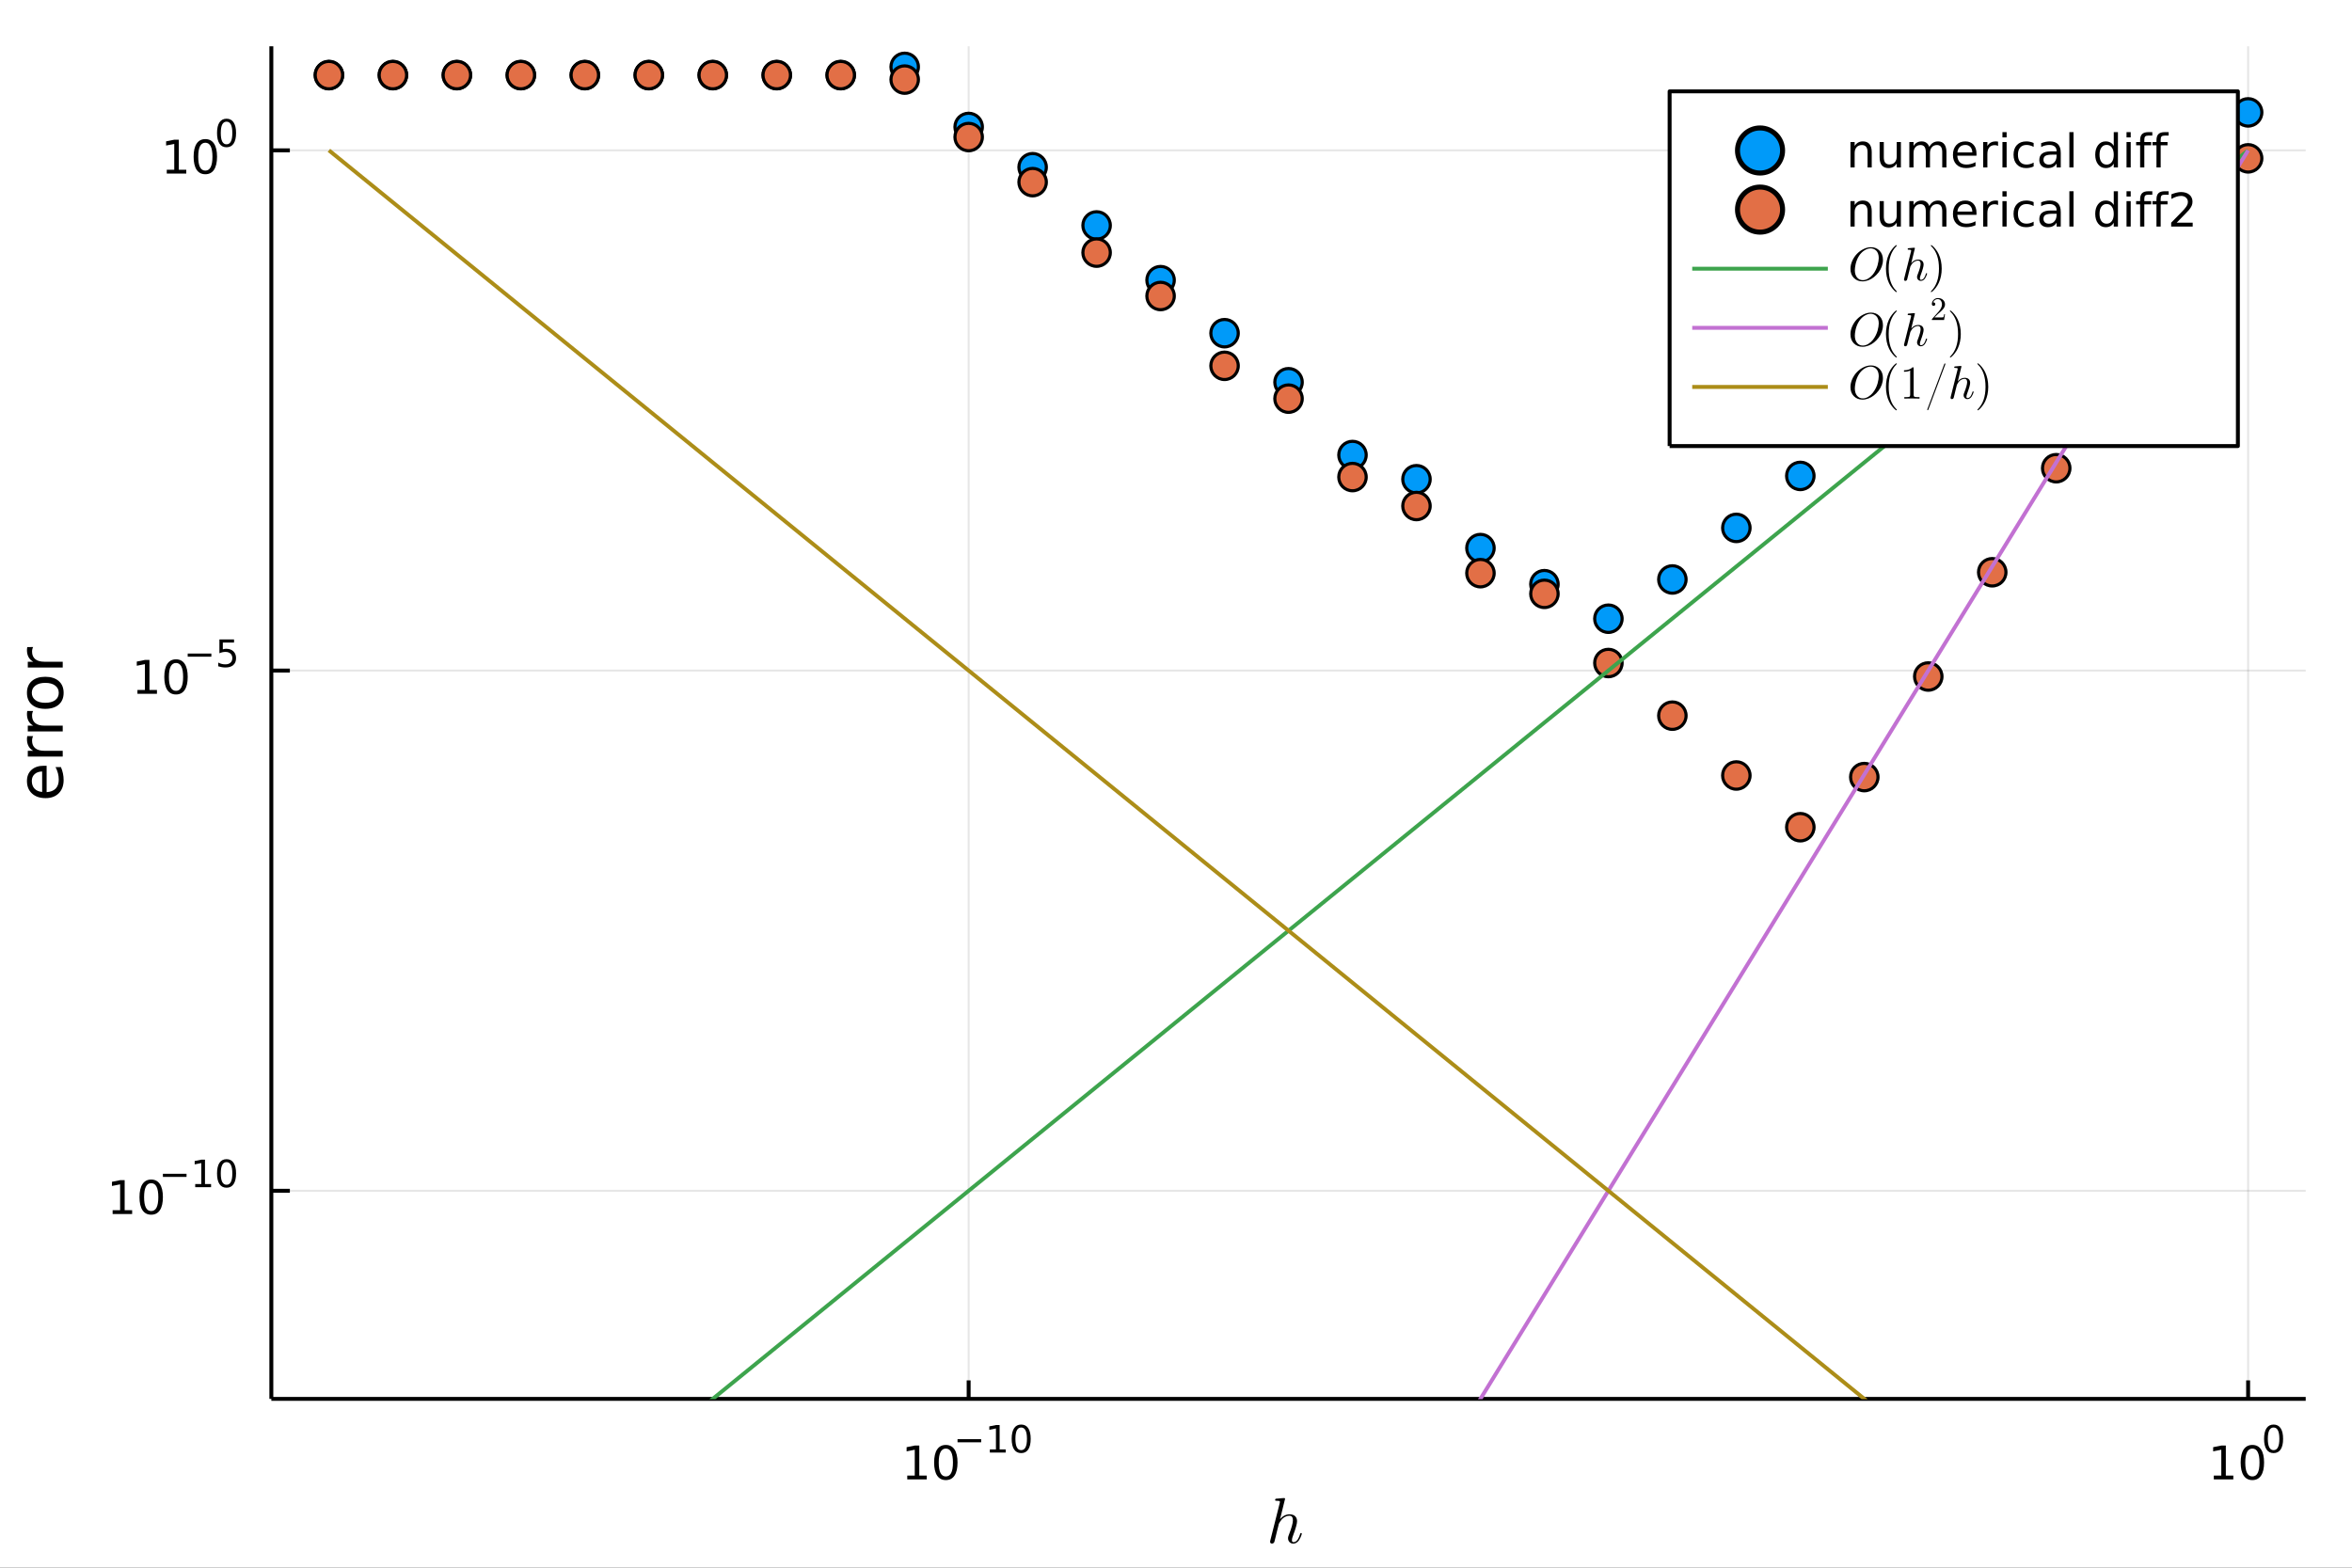 <?xml version="1.0" encoding="utf-8"?>
<svg xmlns="http://www.w3.org/2000/svg" xmlns:xlink="http://www.w3.org/1999/xlink" width="600" height="400" viewBox="0 0 2400 1600">
<rect x="0" y="0" width="2400" height="1600" fill="#333333" stroke="none"/>
<defs>
  <clipPath id="clip690">
    <rect x="0" y="0" width="2400" height="1600"/>
  </clipPath>
</defs>
<path clip-path="url(#clip690)" d="
M0 1600 L2400 1600 L2400 0 L0 0  Z
  " fill="#ffffff" fill-rule="evenodd" fill-opacity="1"/>
<defs>
  <clipPath id="clip691">
    <rect x="480" y="0" width="1681" height="1600"/>
  </clipPath>
</defs>
<defs>
  <clipPath id="clip692">
    <rect x="276" y="47" width="2077" height="1381"/>
  </clipPath>
</defs>
<path clip-path="url(#clip690)" d="
M276.876 1427.71 L2352.76 1427.71 L2352.76 47.244 L276.876 47.244  Z
  " fill="#ffffff" fill-rule="evenodd" fill-opacity="1"/>
<polyline clip-path="url(#clip692)" style="stroke:#000000; stroke-linecap:butt; stroke-linejoin:round; stroke-width:2; stroke-opacity:0.1; fill:none" points="
  988.419,1427.71 988.419,47.244 
  "/>
<polyline clip-path="url(#clip692)" style="stroke:#000000; stroke-linecap:butt; stroke-linejoin:round; stroke-width:2; stroke-opacity:0.1; fill:none" points="
  2294,1427.71 2294,47.244 
  "/>
<polyline clip-path="url(#clip690)" style="stroke:#000000; stroke-linecap:butt; stroke-linejoin:round; stroke-width:4; stroke-opacity:1; fill:none" points="
  276.876,1427.71 2352.76,1427.71 
  "/>
<polyline clip-path="url(#clip690)" style="stroke:#000000; stroke-linecap:butt; stroke-linejoin:round; stroke-width:4; stroke-opacity:1; fill:none" points="
  988.419,1427.71 988.419,1408.81 
  "/>
<polyline clip-path="url(#clip690)" style="stroke:#000000; stroke-linecap:butt; stroke-linejoin:round; stroke-width:4; stroke-opacity:1; fill:none" points="
  2294,1427.71 2294,1408.81 
  "/>
<path clip-path="url(#clip690)" d="M925.783 1505.98 L933.422 1505.98 L933.422 1479.61 L925.112 1481.28 L925.112 1477.02 L933.376 1475.36 L938.051 1475.36 L938.051 1505.98 L945.69 1505.98 L945.69 1509.92 L925.783 1509.92 L925.783 1505.98 Z" fill="#000000" fill-rule="evenodd" fill-opacity="1" /><path clip-path="url(#clip690)" d="M965.135 1478.43 Q961.524 1478.43 959.695 1482 Q957.889 1485.54 957.889 1492.67 Q957.889 1499.78 959.695 1503.34 Q961.524 1506.88 965.135 1506.88 Q968.769 1506.88 970.574 1503.34 Q972.403 1499.78 972.403 1492.67 Q972.403 1485.54 970.574 1482 Q968.769 1478.43 965.135 1478.43 M965.135 1474.73 Q970.945 1474.73 974 1479.34 Q977.079 1483.92 977.079 1492.67 Q977.079 1501.4 974 1506 Q970.945 1510.59 965.135 1510.59 Q959.325 1510.59 956.246 1506 Q953.19 1501.4 953.19 1492.67 Q953.19 1483.92 956.246 1479.34 Q959.325 1474.73 965.135 1474.73 Z" fill="#000000" fill-rule="evenodd" fill-opacity="1" /><path clip-path="url(#clip690)" d="M977.079 1468.83 L1001.19 1468.83 L1001.19 1472.03 L977.079 1472.03 L977.079 1468.83 Z" fill="#000000" fill-rule="evenodd" fill-opacity="1" /><path clip-path="url(#clip690)" d="M1010.05 1479.31 L1016.26 1479.31 L1016.26 1457.89 L1009.5 1459.24 L1009.5 1455.78 L1016.22 1454.43 L1020.02 1454.43 L1020.02 1479.31 L1026.22 1479.31 L1026.22 1482.51 L1010.05 1482.51 L1010.05 1479.31 Z" fill="#000000" fill-rule="evenodd" fill-opacity="1" /><path clip-path="url(#clip690)" d="M1042.02 1456.93 Q1039.09 1456.93 1037.6 1459.82 Q1036.14 1462.7 1036.14 1468.49 Q1036.14 1474.27 1037.6 1477.16 Q1039.09 1480.04 1042.02 1480.04 Q1044.98 1480.04 1046.44 1477.16 Q1047.93 1474.27 1047.93 1468.49 Q1047.93 1462.7 1046.44 1459.82 Q1044.98 1456.93 1042.02 1456.93 M1042.02 1453.92 Q1046.74 1453.92 1049.23 1457.66 Q1051.73 1461.38 1051.73 1468.49 Q1051.73 1475.58 1049.23 1479.33 Q1046.74 1483.05 1042.02 1483.05 Q1037.3 1483.05 1034.8 1479.33 Q1032.32 1475.58 1032.32 1468.49 Q1032.32 1461.38 1034.8 1457.66 Q1037.3 1453.92 1042.02 1453.92 Z" fill="#000000" fill-rule="evenodd" fill-opacity="1" /><path clip-path="url(#clip690)" d="M2258.99 1505.98 L2266.63 1505.98 L2266.63 1479.61 L2258.32 1481.28 L2258.32 1477.02 L2266.58 1475.36 L2271.26 1475.36 L2271.26 1505.98 L2278.89 1505.98 L2278.89 1509.92 L2258.99 1509.92 L2258.99 1505.98 Z" fill="#000000" fill-rule="evenodd" fill-opacity="1" /><path clip-path="url(#clip690)" d="M2298.34 1478.43 Q2294.73 1478.43 2292.9 1482 Q2291.09 1485.54 2291.09 1492.67 Q2291.09 1499.78 2292.9 1503.34 Q2294.73 1506.88 2298.34 1506.88 Q2301.97 1506.88 2303.78 1503.34 Q2305.61 1499.78 2305.61 1492.67 Q2305.61 1485.54 2303.78 1482 Q2301.97 1478.43 2298.34 1478.43 M2298.34 1474.73 Q2304.15 1474.73 2307.2 1479.34 Q2310.28 1483.92 2310.28 1492.67 Q2310.28 1501.4 2307.2 1506 Q2304.15 1510.59 2298.34 1510.59 Q2292.53 1510.59 2289.45 1506 Q2286.39 1501.4 2286.39 1492.67 Q2286.39 1483.92 2289.45 1479.34 Q2292.53 1474.73 2298.34 1474.73 Z" fill="#000000" fill-rule="evenodd" fill-opacity="1" /><path clip-path="url(#clip690)" d="M2319.99 1456.93 Q2317.05 1456.93 2315.57 1459.82 Q2314.1 1462.7 2314.1 1468.49 Q2314.1 1474.27 2315.57 1477.16 Q2317.05 1480.04 2319.99 1480.04 Q2322.94 1480.04 2324.41 1477.16 Q2325.89 1474.27 2325.89 1468.49 Q2325.89 1462.7 2324.41 1459.82 Q2322.94 1456.93 2319.99 1456.93 M2319.99 1453.92 Q2324.71 1453.92 2327.19 1457.66 Q2329.69 1461.38 2329.69 1468.49 Q2329.69 1475.58 2327.19 1479.33 Q2324.71 1483.05 2319.99 1483.05 Q2315.27 1483.05 2312.77 1479.33 Q2310.28 1475.58 2310.28 1468.49 Q2310.28 1461.38 2312.77 1457.66 Q2315.27 1453.92 2319.99 1453.92 Z" fill="#000000" fill-rule="evenodd" fill-opacity="1" /><path clip-path="url(#clip690)" d="M1328.38 1565.26 Q1328.38 1565.52 1328.09 1566.51 Q1327.8 1567.51 1327.09 1569.06 Q1326.41 1570.6 1325.48 1572.02 Q1324.55 1573.41 1323 1574.44 Q1321.49 1575.44 1319.75 1575.44 Q1317.43 1575.44 1315.88 1573.89 Q1314.34 1572.34 1314.34 1570.03 Q1314.34 1569.7 1314.37 1569.38 Q1314.4 1569.06 1314.43 1568.87 Q1314.47 1568.64 1314.56 1568.29 Q1314.69 1567.9 1314.72 1567.74 Q1314.79 1567.58 1314.95 1567.09 Q1315.14 1566.58 1315.21 1566.39 Q1319.3 1555.95 1319.3 1551.6 Q1319.3 1547 1315.72 1547 Q1312.53 1547 1309.38 1549.32 Q1307.93 1550.48 1306.54 1552.54 Q1305.16 1554.6 1304.9 1555.37 Q1304.61 1557.05 1304.19 1558.33 Q1304 1559.24 1303.06 1562.75 L1301.62 1568.7 L1300.36 1573.7 Q1300.1 1574.41 1299.39 1574.92 Q1298.68 1575.44 1297.91 1575.44 Q1297.27 1575.44 1296.62 1574.98 Q1296.01 1574.57 1296.01 1573.57 Q1296.01 1573.05 1296.27 1572.12 L1305.83 1534.12 L1306.03 1532.83 Q1306.03 1532.44 1305.87 1532.25 Q1305.74 1532.02 1304.96 1531.86 Q1304.22 1531.7 1302.74 1531.7 Q1302.13 1531.7 1301.84 1531.67 Q1301.58 1531.64 1301.36 1531.47 Q1301.13 1531.28 1301.13 1530.9 Q1301.13 1530.35 1301.36 1530.06 Q1301.62 1529.74 1301.81 1529.67 Q1302 1529.61 1302.39 1529.57 Q1302.94 1529.54 1304.77 1529.38 Q1306.61 1529.19 1308.19 1529.06 Q1309.76 1528.93 1310.44 1528.93 Q1310.83 1528.93 1311.02 1529.12 Q1311.24 1529.28 1311.28 1529.48 L1311.31 1529.64 L1306.16 1550.6 Q1310.25 1545.55 1315.91 1545.55 Q1319.59 1545.55 1321.55 1547.45 Q1323.52 1549.32 1323.52 1552.6 Q1323.52 1556.37 1319.49 1567.09 Q1318.3 1570.09 1318.3 1571.8 Q1318.3 1572.92 1318.65 1573.44 Q1319.04 1573.95 1319.88 1573.95 Q1321.16 1573.95 1322.29 1573.21 Q1323.45 1572.44 1324.26 1571.18 Q1325.06 1569.9 1325.61 1568.61 Q1326.19 1567.29 1326.61 1565.81 Q1326.86 1565 1326.99 1564.81 Q1327.15 1564.61 1327.61 1564.61 Q1328.38 1564.61 1328.38 1565.26 Z" fill="#000000" fill-rule="evenodd" fill-opacity="1" /><polyline clip-path="url(#clip692)" style="stroke:#000000; stroke-linecap:butt; stroke-linejoin:round; stroke-width:2; stroke-opacity:0.1; fill:none" points="
  276.876,1215.33 2352.76,1215.33 
  "/>
<polyline clip-path="url(#clip692)" style="stroke:#000000; stroke-linecap:butt; stroke-linejoin:round; stroke-width:2; stroke-opacity:0.1; fill:none" points="
  276.876,684.381 2352.76,684.381 
  "/>
<polyline clip-path="url(#clip692)" style="stroke:#000000; stroke-linecap:butt; stroke-linejoin:round; stroke-width:2; stroke-opacity:0.1; fill:none" points="
  276.876,153.434 2352.76,153.434 
  "/>
<polyline clip-path="url(#clip690)" style="stroke:#000000; stroke-linecap:butt; stroke-linejoin:round; stroke-width:4; stroke-opacity:1; fill:none" points="
  276.876,1427.71 276.876,47.244 
  "/>
<polyline clip-path="url(#clip690)" style="stroke:#000000; stroke-linecap:butt; stroke-linejoin:round; stroke-width:4; stroke-opacity:1; fill:none" points="
  276.876,1215.33 295.773,1215.33 
  "/>
<polyline clip-path="url(#clip690)" style="stroke:#000000; stroke-linecap:butt; stroke-linejoin:round; stroke-width:4; stroke-opacity:1; fill:none" points="
  276.876,684.381 295.773,684.381 
  "/>
<polyline clip-path="url(#clip690)" style="stroke:#000000; stroke-linecap:butt; stroke-linejoin:round; stroke-width:4; stroke-opacity:1; fill:none" points="
  276.876,153.434 295.773,153.434 
  "/>
<path clip-path="url(#clip690)" d="M114.931 1235.12 L122.57 1235.12 L122.57 1208.76 L114.26 1210.42 L114.26 1206.16 L122.524 1204.5 L127.2 1204.5 L127.2 1235.12 L134.839 1235.12 L134.839 1239.06 L114.931 1239.06 L114.931 1235.12 Z" fill="#000000" fill-rule="evenodd" fill-opacity="1" /><path clip-path="url(#clip690)" d="M154.283 1207.58 Q150.672 1207.58 148.843 1211.14 Q147.038 1214.68 147.038 1221.81 Q147.038 1228.92 148.843 1232.48 Q150.672 1236.02 154.283 1236.02 Q157.917 1236.02 159.723 1232.48 Q161.552 1228.92 161.552 1221.81 Q161.552 1214.68 159.723 1211.14 Q157.917 1207.58 154.283 1207.58 M154.283 1203.87 Q160.093 1203.87 163.149 1208.48 Q166.227 1213.06 166.227 1221.81 Q166.227 1230.54 163.149 1235.14 Q160.093 1239.73 154.283 1239.73 Q148.473 1239.73 145.394 1235.14 Q142.339 1230.54 142.339 1221.81 Q142.339 1213.06 145.394 1208.48 Q148.473 1203.87 154.283 1203.87 Z" fill="#000000" fill-rule="evenodd" fill-opacity="1" /><path clip-path="url(#clip690)" d="M166.227 1197.97 L190.339 1197.97 L190.339 1201.17 L166.227 1201.17 L166.227 1197.97 Z" fill="#000000" fill-rule="evenodd" fill-opacity="1" /><path clip-path="url(#clip690)" d="M199.197 1208.45 L205.404 1208.45 L205.404 1187.03 L198.652 1188.38 L198.652 1184.92 L205.366 1183.57 L209.166 1183.57 L209.166 1208.45 L215.372 1208.45 L215.372 1211.65 L199.197 1211.65 L199.197 1208.45 Z" fill="#000000" fill-rule="evenodd" fill-opacity="1" /><path clip-path="url(#clip690)" d="M231.171 1186.07 Q228.237 1186.07 226.751 1188.96 Q225.284 1191.84 225.284 1197.63 Q225.284 1203.41 226.751 1206.3 Q228.237 1209.18 231.171 1209.18 Q234.124 1209.18 235.591 1206.3 Q237.076 1203.41 237.076 1197.63 Q237.076 1191.84 235.591 1188.96 Q234.124 1186.07 231.171 1186.07 M231.171 1183.06 Q235.891 1183.06 238.374 1186.8 Q240.876 1190.53 240.876 1197.63 Q240.876 1204.73 238.374 1208.47 Q235.891 1212.19 231.171 1212.19 Q226.45 1212.19 223.949 1208.47 Q221.466 1204.73 221.466 1197.63 Q221.466 1190.53 223.949 1186.8 Q226.45 1183.06 231.171 1183.06 Z" fill="#000000" fill-rule="evenodd" fill-opacity="1" /><path clip-path="url(#clip690)" d="M140.247 704.174 L147.886 704.174 L147.886 677.808 L139.575 679.475 L139.575 675.216 L147.839 673.549 L152.515 673.549 L152.515 704.174 L160.154 704.174 L160.154 708.109 L140.247 708.109 L140.247 704.174 Z" fill="#000000" fill-rule="evenodd" fill-opacity="1" /><path clip-path="url(#clip690)" d="M179.598 676.628 Q175.987 676.628 174.159 680.193 Q172.353 683.734 172.353 690.864 Q172.353 697.97 174.159 701.535 Q175.987 705.077 179.598 705.077 Q183.233 705.077 185.038 701.535 Q186.867 697.97 186.867 690.864 Q186.867 683.734 185.038 680.193 Q183.233 676.628 179.598 676.628 M179.598 672.924 Q185.409 672.924 188.464 677.53 Q191.543 682.114 191.543 690.864 Q191.543 699.591 188.464 704.197 Q185.409 708.78 179.598 708.78 Q173.788 708.78 170.71 704.197 Q167.654 699.591 167.654 690.864 Q167.654 682.114 170.71 677.53 Q173.788 672.924 179.598 672.924 Z" fill="#000000" fill-rule="evenodd" fill-opacity="1" /><path clip-path="url(#clip690)" d="M191.543 667.025 L215.654 667.025 L215.654 670.223 L191.543 670.223 L191.543 667.025 Z" fill="#000000" fill-rule="evenodd" fill-opacity="1" /><path clip-path="url(#clip690)" d="M223.892 652.619 L238.807 652.619 L238.807 655.816 L227.372 655.816 L227.372 662.7 Q228.199 662.417 229.027 662.286 Q229.854 662.135 230.682 662.135 Q235.384 662.135 238.13 664.712 Q240.876 667.289 240.876 671.69 Q240.876 676.222 238.054 678.743 Q235.233 681.244 230.099 681.244 Q228.331 681.244 226.488 680.943 Q224.663 680.642 222.707 680.04 L222.707 676.222 Q224.4 677.144 226.205 677.595 Q228.011 678.047 230.023 678.047 Q233.277 678.047 235.177 676.335 Q237.076 674.624 237.076 671.69 Q237.076 668.756 235.177 667.044 Q233.277 665.333 230.023 665.333 Q228.5 665.333 226.977 665.671 Q225.472 666.01 223.892 666.724 L223.892 652.619 Z" fill="#000000" fill-rule="evenodd" fill-opacity="1" /><path clip-path="url(#clip690)" d="M170.17 173.226 L177.809 173.226 L177.809 146.86 L169.499 148.527 L169.499 144.268 L177.762 142.601 L182.438 142.601 L182.438 173.226 L190.077 173.226 L190.077 177.161 L170.17 177.161 L170.17 173.226 Z" fill="#000000" fill-rule="evenodd" fill-opacity="1" /><path clip-path="url(#clip690)" d="M209.522 145.68 Q205.91 145.68 204.082 149.245 Q202.276 152.786 202.276 159.916 Q202.276 167.022 204.082 170.587 Q205.91 174.129 209.522 174.129 Q213.156 174.129 214.961 170.587 Q216.79 167.022 216.79 159.916 Q216.79 152.786 214.961 149.245 Q213.156 145.68 209.522 145.68 M209.522 141.976 Q215.332 141.976 218.387 146.583 Q221.466 151.166 221.466 159.916 Q221.466 168.643 218.387 173.249 Q215.332 177.833 209.522 177.833 Q203.711 177.833 200.633 173.249 Q197.577 168.643 197.577 159.916 Q197.577 151.166 200.633 146.583 Q203.711 141.976 209.522 141.976 Z" fill="#000000" fill-rule="evenodd" fill-opacity="1" /><path clip-path="url(#clip690)" d="M231.171 124.172 Q228.237 124.172 226.751 127.069 Q225.284 129.946 225.284 135.739 Q225.284 141.513 226.751 144.409 Q228.237 147.287 231.171 147.287 Q234.124 147.287 235.591 144.409 Q237.076 141.513 237.076 135.739 Q237.076 129.946 235.591 127.069 Q234.124 124.172 231.171 124.172 M231.171 121.163 Q235.891 121.163 238.374 124.906 Q240.876 128.63 240.876 135.739 Q240.876 142.83 238.374 146.572 Q235.891 150.296 231.171 150.296 Q226.45 150.296 223.949 146.572 Q221.466 142.83 221.466 135.739 Q221.466 128.63 223.949 124.906 Q226.45 121.163 231.171 121.163 Z" fill="#000000" fill-rule="evenodd" fill-opacity="1" /><path clip-path="url(#clip690)" d="M44.716 781.543 L47.581 781.543 L47.581 808.47 Q53.628 808.088 56.811 804.841 Q59.962 801.563 59.962 795.738 Q59.962 792.365 59.134 789.213 Q58.307 786.031 56.652 782.911 L62.19 782.911 Q63.527 786.062 64.227 789.373 Q64.927 792.683 64.927 796.088 Q64.927 804.618 59.962 809.616 Q54.997 814.581 46.53 814.581 Q37.777 814.581 32.653 809.87 Q27.497 805.128 27.497 797.107 Q27.497 789.914 32.144 785.744 Q36.759 781.543 44.716 781.543 M42.997 787.399 Q38.191 787.463 35.327 790.105 Q32.462 792.715 32.462 797.043 Q32.462 801.945 35.231 804.905 Q38 807.833 43.029 808.279 L42.997 787.399 Z" fill="#000000" fill-rule="evenodd" fill-opacity="1" /><path clip-path="url(#clip690)" d="M33.831 751.274 Q33.258 752.261 33.003 753.438 Q32.717 754.584 32.717 755.984 Q32.717 760.95 35.963 763.623 Q39.178 766.265 45.225 766.265 L64.004 766.265 L64.004 772.153 L28.356 772.153 L28.356 766.265 L33.894 766.265 Q30.648 764.419 29.088 761.459 Q27.497 758.499 27.497 754.266 Q27.497 753.661 27.592 752.929 Q27.656 752.197 27.815 751.306 L33.831 751.274 Z" fill="#000000" fill-rule="evenodd" fill-opacity="1" /><path clip-path="url(#clip690)" d="M33.831 725.62 Q33.258 726.607 33.003 727.784 Q32.717 728.93 32.717 730.331 Q32.717 735.296 35.963 737.97 Q39.178 740.611 45.225 740.611 L64.004 740.611 L64.004 746.5 L28.356 746.5 L28.356 740.611 L33.894 740.611 Q30.648 738.765 29.088 735.805 Q27.497 732.845 27.497 728.612 Q27.497 728.007 27.592 727.275 Q27.656 726.543 27.815 725.652 L33.831 725.62 Z" fill="#000000" fill-rule="evenodd" fill-opacity="1" /><path clip-path="url(#clip690)" d="M32.462 707.096 Q32.462 711.806 36.154 714.544 Q39.815 717.281 46.212 717.281 Q52.609 717.281 56.302 714.576 Q59.962 711.838 59.962 707.096 Q59.962 702.417 56.27 699.68 Q52.578 696.943 46.212 696.943 Q39.878 696.943 36.186 699.68 Q32.462 702.417 32.462 707.096 M27.497 707.096 Q27.497 699.457 32.462 695.097 Q37.427 690.736 46.212 690.736 Q54.965 690.736 59.962 695.097 Q64.927 699.457 64.927 707.096 Q64.927 714.767 59.962 719.127 Q54.965 723.456 46.212 723.456 Q37.427 723.456 32.462 719.127 Q27.497 714.767 27.497 707.096 Z" fill="#000000" fill-rule="evenodd" fill-opacity="1" /><path clip-path="url(#clip690)" d="M33.831 660.372 Q33.258 661.358 33.003 662.536 Q32.717 663.682 32.717 665.082 Q32.717 670.047 35.963 672.721 Q39.178 675.363 45.225 675.363 L64.004 675.363 L64.004 681.251 L28.356 681.251 L28.356 675.363 L33.894 675.363 Q30.648 673.517 29.088 670.557 Q27.497 667.597 27.497 663.363 Q27.497 662.759 27.592 662.027 Q27.656 661.295 27.815 660.403 L33.831 660.372 Z" fill="#000000" fill-rule="evenodd" fill-opacity="1" /><circle clip-path="url(#clip692)" cx="335.627" cy="76.655" r="14" fill="#009af9" fill-rule="evenodd" fill-opacity="1" stroke="#000000" stroke-opacity="1" stroke-width="3.2"/>
<circle clip-path="url(#clip692)" cx="400.906" cy="76.655" r="14" fill="#009af9" fill-rule="evenodd" fill-opacity="1" stroke="#000000" stroke-opacity="1" stroke-width="3.2"/>
<circle clip-path="url(#clip692)" cx="466.185" cy="76.655" r="14" fill="#009af9" fill-rule="evenodd" fill-opacity="1" stroke="#000000" stroke-opacity="1" stroke-width="3.2"/>
<circle clip-path="url(#clip692)" cx="531.465" cy="76.655" r="14" fill="#009af9" fill-rule="evenodd" fill-opacity="1" stroke="#000000" stroke-opacity="1" stroke-width="3.2"/>
<circle clip-path="url(#clip692)" cx="596.744" cy="76.655" r="14" fill="#009af9" fill-rule="evenodd" fill-opacity="1" stroke="#000000" stroke-opacity="1" stroke-width="3.2"/>
<circle clip-path="url(#clip692)" cx="662.023" cy="76.655" r="14" fill="#009af9" fill-rule="evenodd" fill-opacity="1" stroke="#000000" stroke-opacity="1" stroke-width="3.2"/>
<circle clip-path="url(#clip692)" cx="727.302" cy="76.655" r="14" fill="#009af9" fill-rule="evenodd" fill-opacity="1" stroke="#000000" stroke-opacity="1" stroke-width="3.2"/>
<circle clip-path="url(#clip692)" cx="792.582" cy="76.655" r="14" fill="#009af9" fill-rule="evenodd" fill-opacity="1" stroke="#000000" stroke-opacity="1" stroke-width="3.2"/>
<circle clip-path="url(#clip692)" cx="857.861" cy="76.655" r="14" fill="#009af9" fill-rule="evenodd" fill-opacity="1" stroke="#000000" stroke-opacity="1" stroke-width="3.2"/>
<circle clip-path="url(#clip692)" cx="923.14" cy="68.249" r="14" fill="#009af9" fill-rule="evenodd" fill-opacity="1" stroke="#000000" stroke-opacity="1" stroke-width="3.2"/>
<circle clip-path="url(#clip692)" cx="988.419" cy="129.574" r="14" fill="#009af9" fill-rule="evenodd" fill-opacity="1" stroke="#000000" stroke-opacity="1" stroke-width="3.2"/>
<circle clip-path="url(#clip692)" cx="1053.7" cy="170.655" r="14" fill="#009af9" fill-rule="evenodd" fill-opacity="1" stroke="#000000" stroke-opacity="1" stroke-width="3.2"/>
<circle clip-path="url(#clip692)" cx="1118.98" cy="230.081" r="14" fill="#009af9" fill-rule="evenodd" fill-opacity="1" stroke="#000000" stroke-opacity="1" stroke-width="3.2"/>
<circle clip-path="url(#clip692)" cx="1184.26" cy="285.918" r="14" fill="#009af9" fill-rule="evenodd" fill-opacity="1" stroke="#000000" stroke-opacity="1" stroke-width="3.2"/>
<circle clip-path="url(#clip692)" cx="1249.54" cy="340.039" r="14" fill="#009af9" fill-rule="evenodd" fill-opacity="1" stroke="#000000" stroke-opacity="1" stroke-width="3.2"/>
<circle clip-path="url(#clip692)" cx="1314.82" cy="390.094" r="14" fill="#009af9" fill-rule="evenodd" fill-opacity="1" stroke="#000000" stroke-opacity="1" stroke-width="3.2"/>
<circle clip-path="url(#clip692)" cx="1380.09" cy="464.389" r="14" fill="#009af9" fill-rule="evenodd" fill-opacity="1" stroke="#000000" stroke-opacity="1" stroke-width="3.2"/>
<circle clip-path="url(#clip692)" cx="1445.37" cy="489.093" r="14" fill="#009af9" fill-rule="evenodd" fill-opacity="1" stroke="#000000" stroke-opacity="1" stroke-width="3.2"/>
<circle clip-path="url(#clip692)" cx="1510.65" cy="559.368" r="14" fill="#009af9" fill-rule="evenodd" fill-opacity="1" stroke="#000000" stroke-opacity="1" stroke-width="3.2"/>
<circle clip-path="url(#clip692)" cx="1575.93" cy="596.204" r="14" fill="#009af9" fill-rule="evenodd" fill-opacity="1" stroke="#000000" stroke-opacity="1" stroke-width="3.2"/>
<circle clip-path="url(#clip692)" cx="1641.21" cy="631.46" r="14" fill="#009af9" fill-rule="evenodd" fill-opacity="1" stroke="#000000" stroke-opacity="1" stroke-width="3.2"/>
<circle clip-path="url(#clip692)" cx="1706.49" cy="591.405" r="14" fill="#009af9" fill-rule="evenodd" fill-opacity="1" stroke="#000000" stroke-opacity="1" stroke-width="3.2"/>
<circle clip-path="url(#clip692)" cx="1771.77" cy="538.769" r="14" fill="#009af9" fill-rule="evenodd" fill-opacity="1" stroke="#000000" stroke-opacity="1" stroke-width="3.2"/>
<circle clip-path="url(#clip692)" cx="1837.05" cy="485.714" r="14" fill="#009af9" fill-rule="evenodd" fill-opacity="1" stroke="#000000" stroke-opacity="1" stroke-width="3.2"/>
<circle clip-path="url(#clip692)" cx="1902.33" cy="432.62" r="14" fill="#009af9" fill-rule="evenodd" fill-opacity="1" stroke="#000000" stroke-opacity="1" stroke-width="3.2"/>
<circle clip-path="url(#clip692)" cx="1967.61" cy="379.525" r="14" fill="#009af9" fill-rule="evenodd" fill-opacity="1" stroke="#000000" stroke-opacity="1" stroke-width="3.2"/>
<circle clip-path="url(#clip692)" cx="2032.89" cy="326.43" r="14" fill="#009af9" fill-rule="evenodd" fill-opacity="1" stroke="#000000" stroke-opacity="1" stroke-width="3.2"/>
<circle clip-path="url(#clip692)" cx="2098.17" cy="273.336" r="14" fill="#009af9" fill-rule="evenodd" fill-opacity="1" stroke="#000000" stroke-opacity="1" stroke-width="3.2"/>
<circle clip-path="url(#clip692)" cx="2163.45" cy="220.247" r="14" fill="#009af9" fill-rule="evenodd" fill-opacity="1" stroke="#000000" stroke-opacity="1" stroke-width="3.2"/>
<circle clip-path="url(#clip692)" cx="2228.73" cy="167.206" r="14" fill="#009af9" fill-rule="evenodd" fill-opacity="1" stroke="#000000" stroke-opacity="1" stroke-width="3.2"/>
<circle clip-path="url(#clip692)" cx="2294" cy="114.694" r="14" fill="#009af9" fill-rule="evenodd" fill-opacity="1" stroke="#000000" stroke-opacity="1" stroke-width="3.2"/>
<circle clip-path="url(#clip692)" cx="335.627" cy="76.655" r="14" fill="#e26f46" fill-rule="evenodd" fill-opacity="1" stroke="#000000" stroke-opacity="1" stroke-width="3.2"/>
<circle clip-path="url(#clip692)" cx="400.906" cy="76.655" r="14" fill="#e26f46" fill-rule="evenodd" fill-opacity="1" stroke="#000000" stroke-opacity="1" stroke-width="3.2"/>
<circle clip-path="url(#clip692)" cx="466.185" cy="76.655" r="14" fill="#e26f46" fill-rule="evenodd" fill-opacity="1" stroke="#000000" stroke-opacity="1" stroke-width="3.2"/>
<circle clip-path="url(#clip692)" cx="531.465" cy="76.655" r="14" fill="#e26f46" fill-rule="evenodd" fill-opacity="1" stroke="#000000" stroke-opacity="1" stroke-width="3.2"/>
<circle clip-path="url(#clip692)" cx="596.744" cy="76.655" r="14" fill="#e26f46" fill-rule="evenodd" fill-opacity="1" stroke="#000000" stroke-opacity="1" stroke-width="3.2"/>
<circle clip-path="url(#clip692)" cx="662.023" cy="76.655" r="14" fill="#e26f46" fill-rule="evenodd" fill-opacity="1" stroke="#000000" stroke-opacity="1" stroke-width="3.2"/>
<circle clip-path="url(#clip692)" cx="727.302" cy="76.655" r="14" fill="#e26f46" fill-rule="evenodd" fill-opacity="1" stroke="#000000" stroke-opacity="1" stroke-width="3.2"/>
<circle clip-path="url(#clip692)" cx="792.582" cy="76.655" r="14" fill="#e26f46" fill-rule="evenodd" fill-opacity="1" stroke="#000000" stroke-opacity="1" stroke-width="3.2"/>
<circle clip-path="url(#clip692)" cx="857.861" cy="76.655" r="14" fill="#e26f46" fill-rule="evenodd" fill-opacity="1" stroke="#000000" stroke-opacity="1" stroke-width="3.2"/>
<circle clip-path="url(#clip692)" cx="923.14" cy="81.224" r="14" fill="#e26f46" fill-rule="evenodd" fill-opacity="1" stroke="#000000" stroke-opacity="1" stroke-width="3.2"/>
<circle clip-path="url(#clip692)" cx="988.419" cy="139.876" r="14" fill="#e26f46" fill-rule="evenodd" fill-opacity="1" stroke="#000000" stroke-opacity="1" stroke-width="3.2"/>
<circle clip-path="url(#clip692)" cx="1053.7" cy="185.88" r="14" fill="#e26f46" fill-rule="evenodd" fill-opacity="1" stroke="#000000" stroke-opacity="1" stroke-width="3.2"/>
<circle clip-path="url(#clip692)" cx="1118.98" cy="257.821" r="14" fill="#e26f46" fill-rule="evenodd" fill-opacity="1" stroke="#000000" stroke-opacity="1" stroke-width="3.2"/>
<circle clip-path="url(#clip692)" cx="1184.26" cy="302.101" r="14" fill="#e26f46" fill-rule="evenodd" fill-opacity="1" stroke="#000000" stroke-opacity="1" stroke-width="3.2"/>
<circle clip-path="url(#clip692)" cx="1249.54" cy="373.359" r="14" fill="#e26f46" fill-rule="evenodd" fill-opacity="1" stroke="#000000" stroke-opacity="1" stroke-width="3.2"/>
<circle clip-path="url(#clip692)" cx="1314.82" cy="406.852" r="14" fill="#e26f46" fill-rule="evenodd" fill-opacity="1" stroke="#000000" stroke-opacity="1" stroke-width="3.2"/>
<circle clip-path="url(#clip692)" cx="1380.09" cy="486.884" r="14" fill="#e26f46" fill-rule="evenodd" fill-opacity="1" stroke="#000000" stroke-opacity="1" stroke-width="3.2"/>
<circle clip-path="url(#clip692)" cx="1445.37" cy="516.432" r="14" fill="#e26f46" fill-rule="evenodd" fill-opacity="1" stroke="#000000" stroke-opacity="1" stroke-width="3.2"/>
<circle clip-path="url(#clip692)" cx="1510.65" cy="584.967" r="14" fill="#e26f46" fill-rule="evenodd" fill-opacity="1" stroke="#000000" stroke-opacity="1" stroke-width="3.2"/>
<circle clip-path="url(#clip692)" cx="1575.93" cy="606.063" r="14" fill="#e26f46" fill-rule="evenodd" fill-opacity="1" stroke="#000000" stroke-opacity="1" stroke-width="3.2"/>
<circle clip-path="url(#clip692)" cx="1641.21" cy="676.684" r="14" fill="#e26f46" fill-rule="evenodd" fill-opacity="1" stroke="#000000" stroke-opacity="1" stroke-width="3.2"/>
<circle clip-path="url(#clip692)" cx="1706.49" cy="730.409" r="14" fill="#e26f46" fill-rule="evenodd" fill-opacity="1" stroke="#000000" stroke-opacity="1" stroke-width="3.2"/>
<circle clip-path="url(#clip692)" cx="1771.77" cy="791.467" r="14" fill="#e26f46" fill-rule="evenodd" fill-opacity="1" stroke="#000000" stroke-opacity="1" stroke-width="3.2"/>
<circle clip-path="url(#clip692)" cx="1837.05" cy="844.248" r="14" fill="#e26f46" fill-rule="evenodd" fill-opacity="1" stroke="#000000" stroke-opacity="1" stroke-width="3.2"/>
<circle clip-path="url(#clip692)" cx="1902.33" cy="793.089" r="14" fill="#e26f46" fill-rule="evenodd" fill-opacity="1" stroke="#000000" stroke-opacity="1" stroke-width="3.2"/>
<circle clip-path="url(#clip692)" cx="1967.61" cy="690.438" r="14" fill="#e26f46" fill-rule="evenodd" fill-opacity="1" stroke="#000000" stroke-opacity="1" stroke-width="3.2"/>
<circle clip-path="url(#clip692)" cx="2032.89" cy="584.048" r="14" fill="#e26f46" fill-rule="evenodd" fill-opacity="1" stroke="#000000" stroke-opacity="1" stroke-width="3.2"/>
<circle clip-path="url(#clip692)" cx="2098.17" cy="477.857" r="14" fill="#e26f46" fill-rule="evenodd" fill-opacity="1" stroke="#000000" stroke-opacity="1" stroke-width="3.2"/>
<circle clip-path="url(#clip692)" cx="2163.45" cy="371.688" r="14" fill="#e26f46" fill-rule="evenodd" fill-opacity="1" stroke="#000000" stroke-opacity="1" stroke-width="3.2"/>
<circle clip-path="url(#clip692)" cx="2228.73" cy="265.706" r="14" fill="#e26f46" fill-rule="evenodd" fill-opacity="1" stroke="#000000" stroke-opacity="1" stroke-width="3.2"/>
<circle clip-path="url(#clip692)" cx="2294" cy="161.595" r="14" fill="#e26f46" fill-rule="evenodd" fill-opacity="1" stroke="#000000" stroke-opacity="1" stroke-width="3.2"/>
<polyline clip-path="url(#clip692)" style="stroke:#3da44d; stroke-linecap:butt; stroke-linejoin:round; stroke-width:4; stroke-opacity:1; fill:none" points="
  335.627,1746.28 400.906,1693.18 466.185,1640.09 531.465,1586.99 596.744,1533.9 662.023,1480.8 727.302,1427.71 792.582,1374.61 857.861,1321.52 923.14,1268.42 
  988.419,1215.33 1053.7,1162.23 1118.98,1109.14 1184.26,1056.04 1249.54,1002.95 1314.82,949.855 1380.09,896.761 1445.37,843.666 1510.65,790.571 1575.93,737.476 
  1641.21,684.381 1706.49,631.287 1771.77,578.192 1837.05,525.097 1902.33,472.002 1967.61,418.908 2032.89,365.813 2098.17,312.718 2163.45,259.623 2228.73,206.528 
  2294,153.434 
  "/>
<polyline clip-path="url(#clip692)" style="stroke:#c271d2; stroke-linecap:butt; stroke-linejoin:round; stroke-width:4; stroke-opacity:1; fill:none" points="
  335.627,3339.12 400.906,3232.93 466.185,3126.74 531.465,3020.55 596.744,2914.36 662.023,2808.17 727.302,2701.98 792.582,2595.79 857.861,2489.6 923.14,2383.41 
  988.419,2277.22 1053.7,2171.04 1118.98,2064.85 1184.26,1958.66 1249.54,1852.47 1314.82,1746.28 1380.09,1640.09 1445.37,1533.9 1510.65,1427.71 1575.93,1321.52 
  1641.21,1215.33 1706.49,1109.14 1771.77,1002.95 1837.05,896.761 1902.33,790.571 1967.61,684.381 2032.89,578.192 2098.17,472.002 2163.45,365.813 2228.73,259.623 
  2294,153.434 
  "/>
<polyline clip-path="url(#clip692)" style="stroke:#ac8d18; stroke-linecap:butt; stroke-linejoin:round; stroke-width:4; stroke-opacity:1; fill:none" points="
  335.627,153.434 400.906,206.528 466.185,259.623 531.465,312.718 596.744,365.813 662.023,418.908 727.302,472.002 792.582,525.097 857.861,578.192 923.14,631.287 
  988.419,684.381 1053.7,737.476 1118.98,790.571 1184.26,843.666 1249.54,896.761 1314.82,949.855 1380.09,1002.95 1445.37,1056.04 1510.65,1109.14 1575.93,1162.23 
  1641.21,1215.33 1706.49,1268.42 1771.77,1321.52 1837.05,1374.61 1902.33,1427.71 1967.61,1480.8 2032.89,1533.9 2098.17,1586.99 2163.45,1640.09 2228.73,1693.18 
  2294,1746.28 
  "/>
<path clip-path="url(#clip690)" d="
M1703.7 455.252 L2283.56 455.252 L2283.56 93.26 L1703.7 93.26  Z
  " fill="#ffffff" fill-rule="evenodd" fill-opacity="1"/>
<polyline clip-path="url(#clip690)" style="stroke:#000000; stroke-linecap:butt; stroke-linejoin:round; stroke-width:4; stroke-opacity:1; fill:none" points="
  1703.7,455.252 2283.56,455.252 2283.56,93.26 1703.7,93.26 1703.7,455.252 
  "/>
<circle clip-path="url(#clip690)" cx="1795.96" cy="153.592" r="23" fill="#009af9" fill-rule="evenodd" fill-opacity="1" stroke="#000000" stroke-opacity="1" stroke-width="5.12"/>
<path clip-path="url(#clip690)" d="M1909.93 155.224 L1909.93 170.872 L1905.67 170.872 L1905.67 155.362 Q1905.67 151.682 1904.24 149.853 Q1902.8 148.024 1899.93 148.024 Q1896.48 148.024 1894.49 150.224 Q1892.5 152.423 1892.5 156.219 L1892.5 170.872 L1888.22 170.872 L1888.22 144.946 L1892.5 144.946 L1892.5 148.974 Q1894.03 146.636 1896.09 145.478 Q1898.17 144.321 1900.88 144.321 Q1905.35 144.321 1907.64 147.099 Q1909.93 149.853 1909.93 155.224 Z" fill="#000000" fill-rule="evenodd" fill-opacity="1" /><path clip-path="url(#clip690)" d="M1917.99 160.64 L1917.99 144.946 L1922.25 144.946 L1922.25 160.478 Q1922.25 164.159 1923.68 166.011 Q1925.12 167.839 1927.99 167.839 Q1931.44 167.839 1933.43 165.64 Q1935.44 163.441 1935.44 159.645 L1935.44 144.946 L1939.7 144.946 L1939.7 170.872 L1935.44 170.872 L1935.44 166.89 Q1933.89 169.251 1931.83 170.409 Q1929.79 171.543 1927.08 171.543 Q1922.62 171.543 1920.3 168.765 Q1917.99 165.987 1917.99 160.64 M1928.7 144.321 L1928.7 144.321 Z" fill="#000000" fill-rule="evenodd" fill-opacity="1" /><path clip-path="url(#clip690)" d="M1968.66 149.923 Q1970.25 147.052 1972.48 145.687 Q1974.7 144.321 1977.71 144.321 Q1981.76 144.321 1983.96 147.168 Q1986.16 149.992 1986.16 155.224 L1986.16 170.872 L1981.88 170.872 L1981.88 155.362 Q1981.88 151.636 1980.56 149.83 Q1979.24 148.024 1976.53 148.024 Q1973.22 148.024 1971.3 150.224 Q1969.38 152.423 1969.38 156.219 L1969.38 170.872 L1965.09 170.872 L1965.09 155.362 Q1965.09 151.612 1963.77 149.83 Q1962.45 148.024 1959.7 148.024 Q1956.44 148.024 1954.51 150.247 Q1952.59 152.446 1952.59 156.219 L1952.59 170.872 L1948.31 170.872 L1948.31 144.946 L1952.59 144.946 L1952.59 148.974 Q1954.05 146.589 1956.09 145.455 Q1958.13 144.321 1960.93 144.321 Q1963.75 144.321 1965.72 145.756 Q1967.71 147.191 1968.66 149.923 Z" fill="#000000" fill-rule="evenodd" fill-opacity="1" /><path clip-path="url(#clip690)" d="M2016.83 156.844 L2016.83 158.927 L1997.25 158.927 Q1997.52 163.325 1999.88 165.64 Q2002.27 167.932 2006.5 167.932 Q2008.96 167.932 2011.25 167.33 Q2013.56 166.728 2015.83 165.524 L2015.83 169.552 Q2013.54 170.524 2011.13 171.034 Q2008.73 171.543 2006.25 171.543 Q2000.05 171.543 1996.41 167.932 Q1992.8 164.321 1992.8 158.163 Q1992.8 151.798 1996.23 148.071 Q1999.68 144.321 2005.51 144.321 Q2010.74 144.321 2013.77 147.7 Q2016.83 151.057 2016.83 156.844 M2012.57 155.594 Q2012.52 152.099 2010.6 150.015 Q2008.7 147.932 2005.56 147.932 Q2001.99 147.932 1999.84 149.946 Q1997.71 151.96 1997.38 155.617 L2012.57 155.594 Z" fill="#000000" fill-rule="evenodd" fill-opacity="1" /><path clip-path="url(#clip690)" d="M2038.84 148.927 Q2038.12 148.511 2037.27 148.325 Q2036.43 148.117 2035.42 148.117 Q2031.81 148.117 2029.86 150.478 Q2027.94 152.816 2027.94 157.214 L2027.94 170.872 L2023.66 170.872 L2023.66 144.946 L2027.94 144.946 L2027.94 148.974 Q2029.28 146.612 2031.43 145.478 Q2033.59 144.321 2036.67 144.321 Q2037.11 144.321 2037.64 144.39 Q2038.17 144.437 2038.82 144.552 L2038.84 148.927 Z" fill="#000000" fill-rule="evenodd" fill-opacity="1" /><path clip-path="url(#clip690)" d="M2043.31 144.946 L2047.57 144.946 L2047.57 170.872 L2043.31 170.872 L2043.31 144.946 M2043.31 134.853 L2047.57 134.853 L2047.57 140.247 L2043.31 140.247 L2043.31 134.853 Z" fill="#000000" fill-rule="evenodd" fill-opacity="1" /><path clip-path="url(#clip690)" d="M2075.14 145.941 L2075.14 149.923 Q2073.33 148.927 2071.5 148.441 Q2069.7 147.932 2067.85 147.932 Q2063.7 147.932 2061.41 150.571 Q2059.12 153.187 2059.12 157.932 Q2059.12 162.677 2061.41 165.316 Q2063.7 167.932 2067.85 167.932 Q2069.7 167.932 2071.5 167.446 Q2073.33 166.936 2075.14 165.941 L2075.14 169.876 Q2073.36 170.71 2071.43 171.126 Q2069.54 171.543 2067.38 171.543 Q2061.53 171.543 2058.08 167.862 Q2054.63 164.182 2054.63 157.932 Q2054.63 151.589 2058.1 147.955 Q2061.6 144.321 2067.66 144.321 Q2069.63 144.321 2071.5 144.737 Q2073.38 145.131 2075.14 145.941 Z" fill="#000000" fill-rule="evenodd" fill-opacity="1" /><path clip-path="url(#clip690)" d="M2094.33 157.839 Q2089.17 157.839 2087.18 159.02 Q2085.18 160.2 2085.18 163.048 Q2085.18 165.316 2086.67 166.659 Q2088.17 167.978 2090.74 167.978 Q2094.28 167.978 2096.41 165.478 Q2098.56 162.955 2098.56 158.788 L2098.56 157.839 L2094.33 157.839 M2102.82 156.08 L2102.82 170.872 L2098.56 170.872 L2098.56 166.936 Q2097.11 169.298 2094.93 170.432 Q2092.75 171.543 2089.61 171.543 Q2085.62 171.543 2083.26 169.321 Q2080.93 167.075 2080.93 163.325 Q2080.93 158.95 2083.84 156.728 Q2086.78 154.506 2092.59 154.506 L2098.56 154.506 L2098.56 154.089 Q2098.56 151.149 2096.62 149.552 Q2094.7 147.932 2091.2 147.932 Q2088.98 147.932 2086.87 148.464 Q2084.77 148.997 2082.82 150.062 L2082.82 146.126 Q2085.16 145.224 2087.36 144.784 Q2089.56 144.321 2091.64 144.321 Q2097.27 144.321 2100.05 147.237 Q2102.82 150.154 2102.82 156.08 Z" fill="#000000" fill-rule="evenodd" fill-opacity="1" /><path clip-path="url(#clip690)" d="M2111.6 134.853 L2115.86 134.853 L2115.86 170.872 L2111.6 170.872 L2111.6 134.853 Z" fill="#000000" fill-rule="evenodd" fill-opacity="1" /><path clip-path="url(#clip690)" d="M2156.9 148.881 L2156.9 134.853 L2161.16 134.853 L2161.16 170.872 L2156.9 170.872 L2156.9 166.983 Q2155.55 169.298 2153.49 170.432 Q2151.46 171.543 2148.59 171.543 Q2143.89 171.543 2140.93 167.793 Q2137.99 164.043 2137.99 157.932 Q2137.99 151.821 2140.93 148.071 Q2143.89 144.321 2148.59 144.321 Q2151.46 144.321 2153.49 145.455 Q2155.55 146.566 2156.9 148.881 M2142.38 157.932 Q2142.38 162.631 2144.3 165.316 Q2146.25 167.978 2149.63 167.978 Q2153.01 167.978 2154.95 165.316 Q2156.9 162.631 2156.9 157.932 Q2156.9 153.233 2154.95 150.571 Q2153.01 147.886 2149.63 147.886 Q2146.25 147.886 2144.3 150.571 Q2142.38 153.233 2142.38 157.932 Z" fill="#000000" fill-rule="evenodd" fill-opacity="1" /><path clip-path="url(#clip690)" d="M2169.93 144.946 L2174.19 144.946 L2174.19 170.872 L2169.93 170.872 L2169.93 144.946 M2169.93 134.853 L2174.19 134.853 L2174.19 140.247 L2169.93 140.247 L2169.93 134.853 Z" fill="#000000" fill-rule="evenodd" fill-opacity="1" /><path clip-path="url(#clip690)" d="M2196.23 134.853 L2196.23 138.395 L2192.15 138.395 Q2189.86 138.395 2188.96 139.321 Q2188.08 140.247 2188.08 142.654 L2188.08 144.946 L2195.09 144.946 L2195.09 148.256 L2188.08 148.256 L2188.08 170.872 L2183.8 170.872 L2183.8 148.256 L2179.72 148.256 L2179.72 144.946 L2183.8 144.946 L2183.8 143.14 Q2183.8 138.812 2185.81 136.844 Q2187.82 134.853 2192.2 134.853 L2196.23 134.853 Z" fill="#000000" fill-rule="evenodd" fill-opacity="1" /><path clip-path="url(#clip690)" d="M2212.92 134.853 L2212.92 138.395 L2208.84 138.395 Q2206.55 138.395 2205.65 139.321 Q2204.77 140.247 2204.77 142.654 L2204.77 144.946 L2211.78 144.946 L2211.78 148.256 L2204.77 148.256 L2204.77 170.872 L2200.48 170.872 L2200.48 148.256 L2196.41 148.256 L2196.41 144.946 L2200.48 144.946 L2200.48 143.14 Q2200.48 138.812 2202.5 136.844 Q2204.51 134.853 2208.89 134.853 L2212.92 134.853 Z" fill="#000000" fill-rule="evenodd" fill-opacity="1" /><circle clip-path="url(#clip690)" cx="1795.96" cy="213.924" r="23" fill="#e26f46" fill-rule="evenodd" fill-opacity="1" stroke="#000000" stroke-opacity="1" stroke-width="5.12"/>
<path clip-path="url(#clip690)" d="M1909.93 215.556 L1909.93 231.204 L1905.67 231.204 L1905.67 215.694 Q1905.67 212.014 1904.24 210.185 Q1902.8 208.357 1899.93 208.357 Q1896.48 208.357 1894.49 210.556 Q1892.5 212.755 1892.5 216.551 L1892.5 231.204 L1888.22 231.204 L1888.22 205.278 L1892.5 205.278 L1892.5 209.306 Q1894.03 206.968 1896.09 205.81 Q1898.17 204.653 1900.88 204.653 Q1905.35 204.653 1907.64 207.431 Q1909.93 210.185 1909.93 215.556 Z" fill="#000000" fill-rule="evenodd" fill-opacity="1" /><path clip-path="url(#clip690)" d="M1917.99 220.972 L1917.99 205.278 L1922.25 205.278 L1922.25 220.81 Q1922.25 224.491 1923.68 226.343 Q1925.12 228.171 1927.99 228.171 Q1931.44 228.171 1933.43 225.972 Q1935.44 223.773 1935.44 219.977 L1935.44 205.278 L1939.7 205.278 L1939.7 231.204 L1935.44 231.204 L1935.44 227.222 Q1933.89 229.583 1931.83 230.741 Q1929.79 231.875 1927.08 231.875 Q1922.62 231.875 1920.3 229.097 Q1917.99 226.319 1917.99 220.972 M1928.7 204.653 L1928.7 204.653 Z" fill="#000000" fill-rule="evenodd" fill-opacity="1" /><path clip-path="url(#clip690)" d="M1968.66 210.255 Q1970.25 207.384 1972.48 206.019 Q1974.7 204.653 1977.71 204.653 Q1981.76 204.653 1983.96 207.5 Q1986.16 210.324 1986.16 215.556 L1986.16 231.204 L1981.88 231.204 L1981.88 215.694 Q1981.88 211.968 1980.56 210.162 Q1979.24 208.357 1976.53 208.357 Q1973.22 208.357 1971.3 210.556 Q1969.38 212.755 1969.38 216.551 L1969.38 231.204 L1965.09 231.204 L1965.09 215.694 Q1965.09 211.944 1963.77 210.162 Q1962.45 208.357 1959.7 208.357 Q1956.44 208.357 1954.51 210.579 Q1952.59 212.778 1952.59 216.551 L1952.59 231.204 L1948.31 231.204 L1948.31 205.278 L1952.59 205.278 L1952.59 209.306 Q1954.05 206.921 1956.09 205.787 Q1958.13 204.653 1960.93 204.653 Q1963.75 204.653 1965.72 206.088 Q1967.71 207.523 1968.66 210.255 Z" fill="#000000" fill-rule="evenodd" fill-opacity="1" /><path clip-path="url(#clip690)" d="M2016.83 217.176 L2016.83 219.259 L1997.25 219.259 Q1997.52 223.657 1999.88 225.972 Q2002.27 228.264 2006.5 228.264 Q2008.96 228.264 2011.25 227.662 Q2013.56 227.06 2015.83 225.856 L2015.83 229.884 Q2013.54 230.856 2011.13 231.366 Q2008.73 231.875 2006.25 231.875 Q2000.05 231.875 1996.41 228.264 Q1992.8 224.653 1992.8 218.495 Q1992.8 212.13 1996.23 208.403 Q1999.68 204.653 2005.51 204.653 Q2010.74 204.653 2013.77 208.032 Q2016.83 211.389 2016.83 217.176 M2012.57 215.926 Q2012.52 212.431 2010.6 210.347 Q2008.7 208.264 2005.56 208.264 Q2001.99 208.264 1999.84 210.278 Q1997.71 212.292 1997.38 215.949 L2012.57 215.926 Z" fill="#000000" fill-rule="evenodd" fill-opacity="1" /><path clip-path="url(#clip690)" d="M2038.84 209.259 Q2038.12 208.843 2037.27 208.657 Q2036.43 208.449 2035.42 208.449 Q2031.81 208.449 2029.86 210.81 Q2027.94 213.148 2027.94 217.546 L2027.94 231.204 L2023.66 231.204 L2023.66 205.278 L2027.94 205.278 L2027.94 209.306 Q2029.28 206.945 2031.43 205.81 Q2033.59 204.653 2036.67 204.653 Q2037.11 204.653 2037.64 204.722 Q2038.17 204.769 2038.82 204.884 L2038.84 209.259 Z" fill="#000000" fill-rule="evenodd" fill-opacity="1" /><path clip-path="url(#clip690)" d="M2043.31 205.278 L2047.57 205.278 L2047.57 231.204 L2043.31 231.204 L2043.31 205.278 M2043.31 195.185 L2047.57 195.185 L2047.57 200.579 L2043.31 200.579 L2043.31 195.185 Z" fill="#000000" fill-rule="evenodd" fill-opacity="1" /><path clip-path="url(#clip690)" d="M2075.14 206.273 L2075.14 210.255 Q2073.33 209.259 2071.5 208.773 Q2069.7 208.264 2067.85 208.264 Q2063.7 208.264 2061.41 210.903 Q2059.12 213.519 2059.12 218.264 Q2059.12 223.009 2061.41 225.648 Q2063.7 228.264 2067.85 228.264 Q2069.7 228.264 2071.5 227.778 Q2073.33 227.268 2075.14 226.273 L2075.14 230.208 Q2073.36 231.042 2071.43 231.458 Q2069.54 231.875 2067.38 231.875 Q2061.53 231.875 2058.08 228.194 Q2054.63 224.514 2054.63 218.264 Q2054.63 211.921 2058.1 208.287 Q2061.6 204.653 2067.66 204.653 Q2069.63 204.653 2071.5 205.07 Q2073.38 205.463 2075.14 206.273 Z" fill="#000000" fill-rule="evenodd" fill-opacity="1" /><path clip-path="url(#clip690)" d="M2094.33 218.171 Q2089.17 218.171 2087.18 219.352 Q2085.18 220.532 2085.18 223.38 Q2085.18 225.648 2086.67 226.991 Q2088.17 228.31 2090.74 228.31 Q2094.28 228.31 2096.41 225.81 Q2098.56 223.287 2098.56 219.12 L2098.56 218.171 L2094.33 218.171 M2102.82 216.412 L2102.82 231.204 L2098.56 231.204 L2098.56 227.268 Q2097.11 229.63 2094.93 230.764 Q2092.75 231.875 2089.61 231.875 Q2085.62 231.875 2083.26 229.653 Q2080.93 227.407 2080.93 223.657 Q2080.93 219.282 2083.84 217.06 Q2086.78 214.838 2092.59 214.838 L2098.56 214.838 L2098.56 214.421 Q2098.56 211.482 2096.62 209.884 Q2094.7 208.264 2091.2 208.264 Q2088.98 208.264 2086.87 208.796 Q2084.77 209.329 2082.82 210.394 L2082.82 206.458 Q2085.16 205.556 2087.36 205.116 Q2089.56 204.653 2091.64 204.653 Q2097.27 204.653 2100.05 207.569 Q2102.82 210.486 2102.82 216.412 Z" fill="#000000" fill-rule="evenodd" fill-opacity="1" /><path clip-path="url(#clip690)" d="M2111.6 195.185 L2115.86 195.185 L2115.86 231.204 L2111.6 231.204 L2111.6 195.185 Z" fill="#000000" fill-rule="evenodd" fill-opacity="1" /><path clip-path="url(#clip690)" d="M2156.9 209.213 L2156.9 195.185 L2161.16 195.185 L2161.16 231.204 L2156.9 231.204 L2156.9 227.315 Q2155.55 229.63 2153.49 230.764 Q2151.46 231.875 2148.59 231.875 Q2143.89 231.875 2140.93 228.125 Q2137.99 224.375 2137.99 218.264 Q2137.99 212.153 2140.93 208.403 Q2143.89 204.653 2148.59 204.653 Q2151.46 204.653 2153.49 205.787 Q2155.55 206.898 2156.9 209.213 M2142.38 218.264 Q2142.38 222.963 2144.3 225.648 Q2146.25 228.31 2149.63 228.31 Q2153.01 228.31 2154.95 225.648 Q2156.9 222.963 2156.9 218.264 Q2156.9 213.565 2154.95 210.903 Q2153.01 208.218 2149.63 208.218 Q2146.25 208.218 2144.3 210.903 Q2142.38 213.565 2142.38 218.264 Z" fill="#000000" fill-rule="evenodd" fill-opacity="1" /><path clip-path="url(#clip690)" d="M2169.93 205.278 L2174.19 205.278 L2174.19 231.204 L2169.93 231.204 L2169.93 205.278 M2169.93 195.185 L2174.19 195.185 L2174.19 200.579 L2169.93 200.579 L2169.93 195.185 Z" fill="#000000" fill-rule="evenodd" fill-opacity="1" /><path clip-path="url(#clip690)" d="M2196.23 195.185 L2196.23 198.727 L2192.15 198.727 Q2189.86 198.727 2188.96 199.653 Q2188.08 200.579 2188.08 202.986 L2188.08 205.278 L2195.09 205.278 L2195.09 208.588 L2188.08 208.588 L2188.08 231.204 L2183.8 231.204 L2183.8 208.588 L2179.72 208.588 L2179.72 205.278 L2183.8 205.278 L2183.8 203.472 Q2183.8 199.144 2185.81 197.176 Q2187.82 195.185 2192.2 195.185 L2196.23 195.185 Z" fill="#000000" fill-rule="evenodd" fill-opacity="1" /><path clip-path="url(#clip690)" d="M2212.92 195.185 L2212.92 198.727 L2208.84 198.727 Q2206.55 198.727 2205.65 199.653 Q2204.77 200.579 2204.77 202.986 L2204.77 205.278 L2211.78 205.278 L2211.78 208.588 L2204.77 208.588 L2204.77 231.204 L2200.48 231.204 L2200.48 208.588 L2196.41 208.588 L2196.41 205.278 L2200.48 205.278 L2200.48 203.472 Q2200.48 199.144 2202.5 197.176 Q2204.51 195.185 2208.89 195.185 L2212.92 195.185 Z" fill="#000000" fill-rule="evenodd" fill-opacity="1" /><path clip-path="url(#clip690)" d="M2221.11 227.268 L2237.43 227.268 L2237.43 231.204 L2215.48 231.204 L2215.48 227.268 Q2218.15 224.514 2222.73 219.884 Q2227.34 215.231 2228.52 213.889 Q2230.76 211.366 2231.64 209.63 Q2232.54 207.87 2232.54 206.181 Q2232.54 203.426 2230.6 201.69 Q2228.68 199.954 2225.58 199.954 Q2223.38 199.954 2220.92 200.718 Q2218.49 201.482 2215.72 203.032 L2215.72 198.31 Q2218.54 197.176 2220.99 196.597 Q2223.45 196.019 2225.48 196.019 Q2230.86 196.019 2234.05 198.704 Q2237.24 201.389 2237.24 205.88 Q2237.24 208.009 2236.43 209.931 Q2235.65 211.829 2233.54 214.421 Q2232.96 215.093 2229.86 218.31 Q2226.76 221.505 2221.11 227.268 Z" fill="#000000" fill-rule="evenodd" fill-opacity="1" /><polyline clip-path="url(#clip690)" style="stroke:#3da44d; stroke-linecap:butt; stroke-linejoin:round; stroke-width:4; stroke-opacity:1; fill:none" points="
  1726.76,274.256 1865.15,274.256 
  "/>
<path clip-path="url(#clip690)" d="M1921.38 265.214 Q1921.38 268.564 1920.19 271.89 Q1919.02 275.192 1916.96 277.909 Q1914.9 280.626 1912.27 282.734 Q1909.65 284.842 1906.58 286.014 Q1903.51 287.185 1900.51 287.185 Q1895.2 287.185 1891.71 283.695 Q1888.22 280.205 1888.22 274.373 Q1888.22 270.297 1890.05 266.245 Q1891.87 262.17 1894.78 259.148 Q1897.68 256.103 1901.5 254.206 Q1905.34 252.309 1909.13 252.309 Q1914.52 252.309 1917.94 255.892 Q1921.38 259.452 1921.38 265.214 M1917.1 263.341 Q1917.1 260.764 1916.37 258.82 Q1915.65 256.853 1914.43 255.728 Q1913.23 254.604 1911.8 254.065 Q1910.4 253.503 1908.85 253.503 Q1905.86 253.503 1902.65 255.447 Q1899.44 257.391 1897.05 260.998 Q1895.76 262.966 1894.82 265.332 Q1893.89 267.674 1893.46 269.758 Q1893.04 271.82 1892.86 273.272 Q1892.69 274.724 1892.69 275.731 Q1892.69 280.416 1894.94 283.179 Q1897.19 285.943 1900.8 285.943 Q1903.63 285.943 1906.39 284.28 Q1909.16 282.594 1911.06 280.181 Q1912.74 278.097 1913.98 275.591 Q1915.25 273.084 1915.88 270.789 Q1916.51 268.494 1916.79 266.643 Q1917.1 264.793 1917.1 263.341 Z" fill="#000000" fill-rule="evenodd" fill-opacity="1" /><path clip-path="url(#clip690)" d="M1924.45 274.138 Q1924.45 266.034 1927.47 259.499 Q1928.76 256.759 1930.56 254.464 Q1932.36 252.168 1933.56 251.161 Q1934.75 250.154 1935.08 250.154 Q1935.55 250.154 1935.57 250.622 Q1935.57 250.856 1934.94 251.442 Q1927.21 259.312 1927.23 274.138 Q1927.23 289.012 1934.75 296.577 Q1935.57 297.397 1935.57 297.655 Q1935.57 298.123 1935.08 298.123 Q1934.75 298.123 1933.6 297.163 Q1932.46 296.202 1930.68 294.001 Q1928.9 291.799 1927.61 289.105 Q1924.45 282.57 1924.45 274.138 Z" fill="#000000" fill-rule="evenodd" fill-opacity="1" /><path clip-path="url(#clip690)" d="M1966.4 279.268 Q1966.4 279.455 1966.19 280.181 Q1965.98 280.907 1965.46 282.032 Q1964.97 283.156 1964.29 284.187 Q1963.61 285.194 1962.49 285.943 Q1961.39 286.669 1960.12 286.669 Q1958.44 286.669 1957.31 285.545 Q1956.19 284.421 1956.19 282.734 Q1956.19 282.5 1956.21 282.266 Q1956.24 282.032 1956.26 281.891 Q1956.28 281.727 1956.35 281.47 Q1956.45 281.189 1956.47 281.071 Q1956.52 280.954 1956.63 280.603 Q1956.77 280.228 1956.82 280.088 Q1959.8 272.499 1959.8 269.337 Q1959.8 265.987 1957.2 265.987 Q1954.88 265.987 1952.58 267.674 Q1951.53 268.517 1950.52 270.016 Q1949.51 271.515 1949.33 272.077 Q1949.12 273.295 1948.81 274.232 Q1948.67 274.888 1947.99 277.441 L1946.94 281.774 L1946.02 285.405 Q1945.84 285.92 1945.32 286.295 Q1944.81 286.669 1944.24 286.669 Q1943.78 286.669 1943.31 286.341 Q1942.86 286.037 1942.86 285.311 Q1942.86 284.936 1943.05 284.257 L1950.01 256.618 L1950.15 255.681 Q1950.15 255.4 1950.03 255.26 Q1949.94 255.096 1949.37 254.979 Q1948.83 254.862 1947.76 254.862 Q1947.31 254.862 1947.1 254.838 Q1946.91 254.815 1946.75 254.698 Q1946.59 254.557 1946.59 254.276 Q1946.59 253.878 1946.75 253.667 Q1946.94 253.433 1947.08 253.386 Q1947.22 253.339 1947.5 253.316 Q1947.9 253.292 1949.23 253.175 Q1950.57 253.035 1951.72 252.941 Q1952.86 252.847 1953.35 252.847 Q1953.64 252.847 1953.78 252.988 Q1953.94 253.105 1953.96 253.246 L1953.99 253.363 L1950.24 268.611 Q1953.21 264.933 1957.34 264.933 Q1960.01 264.933 1961.44 266.315 Q1962.86 267.674 1962.86 270.063 Q1962.86 272.803 1959.94 280.603 Q1959.07 282.781 1959.07 284.023 Q1959.07 284.842 1959.33 285.217 Q1959.61 285.592 1960.22 285.592 Q1961.15 285.592 1961.97 285.053 Q1962.82 284.491 1963.4 283.578 Q1963.99 282.641 1964.39 281.704 Q1964.81 280.743 1965.11 279.666 Q1965.3 279.081 1965.39 278.94 Q1965.51 278.799 1965.84 278.799 Q1966.4 278.799 1966.4 279.268 Z" fill="#000000" fill-rule="evenodd" fill-opacity="1" /><path clip-path="url(#clip690)" d="M1970.21 297.655 Q1970.21 297.42 1970.82 296.835 Q1978.55 288.965 1978.55 274.138 Q1978.55 259.265 1971.12 251.747 Q1970.21 250.88 1970.21 250.622 Q1970.21 250.154 1970.68 250.154 Q1971 250.154 1972.15 251.114 Q1973.32 252.074 1975.08 254.276 Q1976.86 256.478 1978.17 259.171 Q1981.33 265.706 1981.33 274.138 Q1981.33 282.243 1978.31 288.777 Q1977.02 291.518 1975.22 293.813 Q1973.42 296.109 1972.22 297.116 Q1971.03 298.123 1970.68 298.123 Q1970.21 298.123 1970.21 297.655 Z" fill="#000000" fill-rule="evenodd" fill-opacity="1" /><polyline clip-path="url(#clip690)" style="stroke:#c271d2; stroke-linecap:butt; stroke-linejoin:round; stroke-width:4; stroke-opacity:1; fill:none" points="
  1726.76,334.588 1865.15,334.588 
  "/>
<path clip-path="url(#clip690)" d="M1921.38 331.962 Q1921.38 335.312 1920.19 338.638 Q1919.02 341.94 1916.96 344.657 Q1914.9 347.374 1912.27 349.482 Q1909.65 351.59 1906.58 352.762 Q1903.51 353.933 1900.51 353.933 Q1895.2 353.933 1891.71 350.443 Q1888.22 346.953 1888.22 341.121 Q1888.22 337.045 1890.05 332.993 Q1891.87 328.918 1894.78 325.896 Q1897.68 322.851 1901.5 320.954 Q1905.34 319.057 1909.13 319.057 Q1914.52 319.057 1917.94 322.64 Q1921.38 326.201 1921.38 331.962 M1917.1 330.089 Q1917.1 327.512 1916.37 325.568 Q1915.65 323.601 1914.43 322.476 Q1913.23 321.352 1911.8 320.813 Q1910.4 320.251 1908.85 320.251 Q1905.86 320.251 1902.65 322.195 Q1899.44 324.139 1897.05 327.746 Q1895.76 329.714 1894.82 332.08 Q1893.89 334.422 1893.46 336.506 Q1893.04 338.568 1892.86 340.02 Q1892.69 341.472 1892.69 342.479 Q1892.69 347.164 1894.94 349.927 Q1897.19 352.691 1900.8 352.691 Q1903.63 352.691 1906.39 351.028 Q1909.16 349.342 1911.06 346.929 Q1912.74 344.845 1913.98 342.339 Q1915.25 339.832 1915.88 337.537 Q1916.51 335.242 1916.79 333.391 Q1917.1 331.541 1917.1 330.089 Z" fill="#000000" fill-rule="evenodd" fill-opacity="1" /><path clip-path="url(#clip690)" d="M1924.45 340.886 Q1924.45 332.782 1927.47 326.247 Q1928.76 323.507 1930.56 321.212 Q1932.36 318.916 1933.56 317.909 Q1934.75 316.902 1935.08 316.902 Q1935.55 316.902 1935.57 317.37 Q1935.57 317.605 1934.94 318.19 Q1927.21 326.06 1927.23 340.886 Q1927.23 355.76 1934.75 363.325 Q1935.57 364.145 1935.57 364.403 Q1935.57 364.871 1935.08 364.871 Q1934.75 364.871 1933.6 363.911 Q1932.46 362.95 1930.68 360.749 Q1928.9 358.547 1927.61 355.853 Q1924.45 349.318 1924.45 340.886 Z" fill="#000000" fill-rule="evenodd" fill-opacity="1" /><path clip-path="url(#clip690)" d="M1966.4 346.016 Q1966.4 346.203 1966.19 346.929 Q1965.98 347.656 1965.46 348.78 Q1964.97 349.904 1964.29 350.935 Q1963.61 351.942 1962.49 352.691 Q1961.39 353.417 1960.12 353.417 Q1958.44 353.417 1957.31 352.293 Q1956.19 351.169 1956.19 349.482 Q1956.19 349.248 1956.21 349.014 Q1956.24 348.78 1956.26 348.639 Q1956.28 348.475 1956.35 348.218 Q1956.45 347.937 1956.47 347.819 Q1956.52 347.702 1956.63 347.351 Q1956.77 346.976 1956.82 346.836 Q1959.8 339.247 1959.8 336.085 Q1959.8 332.735 1957.2 332.735 Q1954.88 332.735 1952.58 334.422 Q1951.53 335.265 1950.52 336.764 Q1949.51 338.263 1949.33 338.825 Q1949.12 340.043 1948.81 340.98 Q1948.67 341.636 1947.99 344.189 L1946.94 348.522 L1946.02 352.153 Q1945.84 352.668 1945.32 353.043 Q1944.81 353.417 1944.24 353.417 Q1943.78 353.417 1943.31 353.09 Q1942.86 352.785 1942.86 352.059 Q1942.86 351.684 1943.05 351.005 L1950.01 323.366 L1950.15 322.43 Q1950.15 322.148 1950.03 322.008 Q1949.94 321.844 1949.37 321.727 Q1948.83 321.61 1947.76 321.61 Q1947.31 321.61 1947.1 321.586 Q1946.91 321.563 1946.75 321.446 Q1946.59 321.305 1946.59 321.024 Q1946.59 320.626 1946.75 320.415 Q1946.94 320.181 1947.08 320.134 Q1947.22 320.087 1947.5 320.064 Q1947.9 320.04 1949.23 319.923 Q1950.57 319.783 1951.72 319.689 Q1952.86 319.595 1953.35 319.595 Q1953.64 319.595 1953.78 319.736 Q1953.94 319.853 1953.96 319.994 L1953.99 320.111 L1950.24 335.359 Q1953.21 331.681 1957.34 331.681 Q1960.01 331.681 1961.44 333.063 Q1962.86 334.422 1962.86 336.811 Q1962.86 339.551 1959.94 347.351 Q1959.07 349.529 1959.07 350.771 Q1959.07 351.59 1959.33 351.965 Q1959.61 352.34 1960.22 352.34 Q1961.15 352.34 1961.97 351.801 Q1962.82 351.239 1963.4 350.326 Q1963.99 349.389 1964.39 348.452 Q1964.81 347.492 1965.11 346.414 Q1965.3 345.829 1965.39 345.688 Q1965.51 345.547 1965.84 345.547 Q1966.4 345.547 1966.4 346.016 Z" fill="#000000" fill-rule="evenodd" fill-opacity="1" /><path clip-path="url(#clip690)" d="M1971.28 326.57 Q1971.28 325.963 1971.33 325.783 Q1971.39 325.603 1971.66 325.324 L1978.1 318.143 Q1981.62 314.175 1981.62 310.715 Q1981.62 308.469 1980.44 306.862 Q1979.28 305.256 1977.13 305.256 Q1975.66 305.256 1974.41 306.157 Q1973.16 307.059 1972.59 308.666 Q1972.69 308.633 1973.03 308.633 Q1973.87 308.633 1974.33 309.158 Q1974.8 309.683 1974.8 310.388 Q1974.8 311.289 1974.21 311.732 Q1973.64 312.158 1973.07 312.158 Q1972.84 312.158 1972.52 312.109 Q1972.23 312.06 1971.75 311.601 Q1971.28 311.125 1971.28 310.289 Q1971.28 307.945 1973.05 306.075 Q1974.84 304.206 1977.56 304.206 Q1980.64 304.206 1982.66 306.043 Q1984.69 307.863 1984.69 310.715 Q1984.69 311.716 1984.38 312.634 Q1984.08 313.536 1983.67 314.241 Q1983.28 314.946 1982.2 316.077 Q1981.12 317.208 1980.25 318.012 Q1979.38 318.815 1977.43 320.52 L1973.87 323.98 L1979.92 323.98 Q1982.87 323.98 1983.1 323.717 Q1983.43 323.242 1983.84 320.733 L1984.69 320.733 L1983.74 326.57 L1971.28 326.57 Z" fill="#000000" fill-rule="evenodd" fill-opacity="1" /><path clip-path="url(#clip690)" d="M1989.68 364.403 Q1989.68 364.168 1990.29 363.583 Q1998.02 355.713 1998.02 340.886 Q1998.02 326.013 1990.59 318.495 Q1989.68 317.628 1989.68 317.37 Q1989.68 316.902 1990.15 316.902 Q1990.47 316.902 1991.62 317.862 Q1992.79 318.822 1994.55 321.024 Q1996.33 323.226 1997.64 325.919 Q2000.8 332.454 2000.8 340.886 Q2000.8 348.991 1997.78 355.525 Q1996.49 358.266 1994.69 360.561 Q1992.89 362.857 1991.69 363.864 Q1990.5 364.871 1990.15 364.871 Q1989.68 364.871 1989.68 364.403 Z" fill="#000000" fill-rule="evenodd" fill-opacity="1" /><polyline clip-path="url(#clip690)" style="stroke:#ac8d18; stroke-linecap:butt; stroke-linejoin:round; stroke-width:4; stroke-opacity:1; fill:none" points="
  1726.76,394.92 1865.15,394.92 
  "/>
<path clip-path="url(#clip690)" d="M1921.38 385.878 Q1921.38 389.228 1920.19 392.554 Q1919.02 395.856 1916.96 398.573 Q1914.9 401.29 1912.27 403.398 Q1909.65 405.506 1906.58 406.678 Q1903.51 407.849 1900.51 407.849 Q1895.2 407.849 1891.71 404.359 Q1888.22 400.869 1888.22 395.037 Q1888.22 390.961 1890.05 386.909 Q1891.87 382.834 1894.78 379.812 Q1897.68 376.767 1901.5 374.87 Q1905.34 372.973 1909.13 372.973 Q1914.52 372.973 1917.94 376.556 Q1921.38 380.117 1921.38 385.878 M1917.1 384.005 Q1917.1 381.428 1916.37 379.484 Q1915.65 377.517 1914.43 376.392 Q1913.23 375.268 1911.8 374.729 Q1910.4 374.167 1908.85 374.167 Q1905.86 374.167 1902.65 376.111 Q1899.44 378.055 1897.05 381.662 Q1895.76 383.63 1894.82 385.996 Q1893.89 388.338 1893.46 390.422 Q1893.04 392.484 1892.86 393.936 Q1892.69 395.388 1892.69 396.395 Q1892.69 401.08 1894.94 403.843 Q1897.19 406.607 1900.8 406.607 Q1903.63 406.607 1906.39 404.944 Q1909.16 403.258 1911.06 400.845 Q1912.74 398.761 1913.98 396.255 Q1915.25 393.748 1915.88 391.453 Q1916.51 389.158 1916.79 387.307 Q1917.1 385.457 1917.1 384.005 Z" fill="#000000" fill-rule="evenodd" fill-opacity="1" /><path clip-path="url(#clip690)" d="M1924.45 394.802 Q1924.45 386.698 1927.47 380.163 Q1928.76 377.423 1930.56 375.128 Q1932.36 372.832 1933.56 371.825 Q1934.75 370.818 1935.08 370.818 Q1935.55 370.818 1935.57 371.286 Q1935.57 371.521 1934.94 372.106 Q1927.21 379.976 1927.23 394.802 Q1927.23 409.676 1934.75 417.241 Q1935.57 418.061 1935.57 418.319 Q1935.57 418.787 1935.08 418.787 Q1934.75 418.787 1933.6 417.827 Q1932.46 416.866 1930.68 414.665 Q1928.9 412.463 1927.61 409.769 Q1924.45 403.235 1924.45 394.802 Z" fill="#000000" fill-rule="evenodd" fill-opacity="1" /><path clip-path="url(#clip690)" d="M1942.86 379.414 L1942.86 377.915 Q1948.62 377.915 1951.6 374.847 Q1952.42 374.847 1952.56 375.034 Q1952.7 375.221 1952.7 376.088 L1952.7 403 Q1952.7 404.429 1953.4 404.874 Q1954.1 405.319 1957.17 405.319 L1958.7 405.319 L1958.7 406.795 Q1957.01 406.654 1950.92 406.654 Q1944.83 406.654 1943.17 406.795 L1943.17 405.319 L1944.69 405.319 Q1947.71 405.319 1948.44 404.898 Q1949.16 404.452 1949.16 403 L1949.16 378.149 Q1946.66 379.414 1942.86 379.414 Z" fill="#000000" fill-rule="evenodd" fill-opacity="1" /><path clip-path="url(#clip690)" d="M1966.61 418.108 Q1966.61 417.874 1966.8 417.358 L1983.73 372.106 Q1983.73 372.059 1983.85 371.802 Q1983.97 371.544 1984.04 371.38 Q1984.11 371.193 1984.25 371.052 Q1984.41 370.912 1984.6 370.912 Q1985.07 370.912 1985.07 371.497 Q1985.07 371.544 1984.93 372.106 L1967.95 417.405 Q1967.67 418.225 1967.48 418.459 Q1967.31 418.693 1967.03 418.693 Q1966.61 418.693 1966.61 418.108 Z" fill="#000000" fill-rule="evenodd" fill-opacity="1" /><path clip-path="url(#clip690)" d="M2013.9 399.932 Q2013.9 400.119 2013.69 400.845 Q2013.48 401.572 2012.96 402.696 Q2012.47 403.82 2011.79 404.851 Q2011.11 405.858 2009.99 406.607 Q2008.89 407.333 2007.62 407.333 Q2005.94 407.333 2004.81 406.209 Q2003.69 405.085 2003.69 403.398 Q2003.69 403.164 2003.71 402.93 Q2003.74 402.696 2003.76 402.555 Q2003.78 402.391 2003.85 402.134 Q2003.95 401.853 2003.97 401.735 Q2004.02 401.618 2004.13 401.267 Q2004.27 400.892 2004.32 400.752 Q2007.3 393.163 2007.3 390.001 Q2007.3 386.651 2004.7 386.651 Q2002.38 386.651 2000.08 388.338 Q1999.03 389.181 1998.02 390.68 Q1997.01 392.179 1996.83 392.741 Q1996.62 393.959 1996.31 394.896 Q1996.17 395.552 1995.49 398.105 L1994.44 402.438 L1993.52 406.069 Q1993.34 406.584 1992.82 406.959 Q1992.31 407.333 1991.74 407.333 Q1991.28 407.333 1990.81 407.006 Q1990.36 406.701 1990.36 405.975 Q1990.36 405.6 1990.55 404.921 L1997.51 377.282 L1997.65 376.346 Q1997.65 376.064 1997.53 375.924 Q1997.44 375.76 1996.87 375.643 Q1996.33 375.526 1995.26 375.526 Q1994.81 375.526 1994.6 375.502 Q1994.41 375.479 1994.25 375.362 Q1994.09 375.221 1994.09 374.94 Q1994.09 374.542 1994.25 374.331 Q1994.44 374.097 1994.58 374.05 Q1994.72 374.003 1995 373.98 Q1995.4 373.956 1996.73 373.839 Q1998.07 373.699 1999.22 373.605 Q2000.36 373.511 2000.85 373.511 Q2001.14 373.511 2001.28 373.652 Q2001.44 373.769 2001.46 373.91 L2001.49 374.027 L1997.74 389.275 Q2000.71 385.597 2004.84 385.597 Q2007.51 385.597 2008.94 386.979 Q2010.36 388.338 2010.36 390.727 Q2010.36 393.467 2007.44 401.267 Q2006.57 403.445 2006.57 404.687 Q2006.57 405.506 2006.83 405.881 Q2007.11 406.256 2007.72 406.256 Q2008.65 406.256 2009.47 405.717 Q2010.32 405.155 2010.9 404.242 Q2011.49 403.305 2011.89 402.368 Q2012.31 401.408 2012.61 400.33 Q2012.8 399.745 2012.89 399.604 Q2013.01 399.463 2013.34 399.463 Q2013.9 399.463 2013.9 399.932 Z" fill="#000000" fill-rule="evenodd" fill-opacity="1" /><path clip-path="url(#clip690)" d="M2017.71 418.319 Q2017.71 418.084 2018.32 417.499 Q2026.05 409.629 2026.05 394.802 Q2026.05 379.929 2018.62 372.411 Q2017.71 371.544 2017.71 371.286 Q2017.71 370.818 2018.18 370.818 Q2018.5 370.818 2019.65 371.778 Q2020.82 372.738 2022.58 374.94 Q2024.36 377.142 2025.67 379.835 Q2028.83 386.37 2028.83 394.802 Q2028.83 402.907 2025.81 409.441 Q2024.52 412.182 2022.72 414.477 Q2020.92 416.773 2019.72 417.78 Q2018.53 418.787 2018.18 418.787 Q2017.71 418.787 2017.71 418.319 Z" fill="#000000" fill-rule="evenodd" fill-opacity="1" /></svg>
